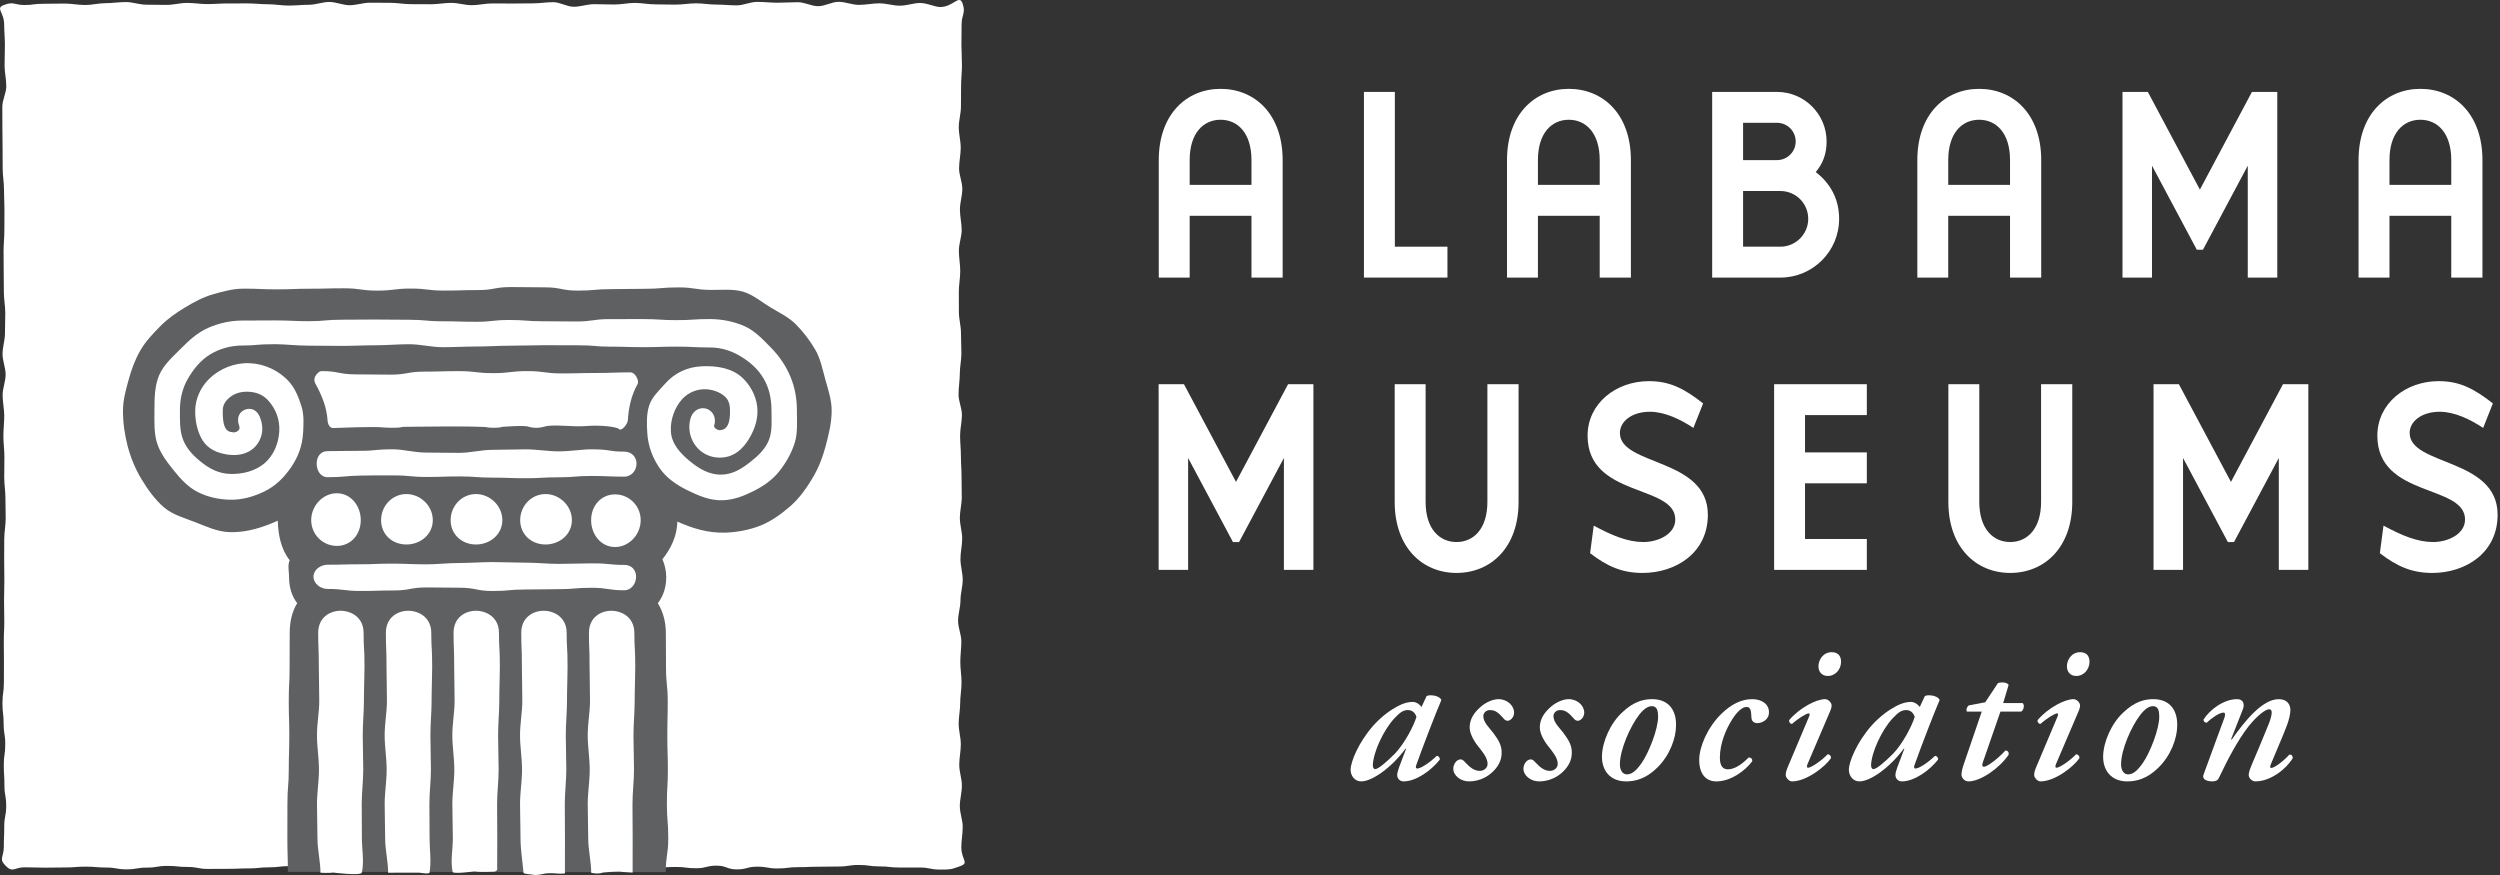 <?xml version="1.0" encoding="UTF-8" standalone="no"?><!DOCTYPE svg PUBLIC "-//W3C//DTD SVG 1.1//EN" "http://www.w3.org/Graphics/SVG/1.1/DTD/svg11.dtd"><svg width="100%" height="100%" viewBox="0 0 814 285" version="1.1" xmlns="http://www.w3.org/2000/svg" xmlns:xlink="http://www.w3.org/1999/xlink" xml:space="preserve" xmlns:serif="http://www.serif.com/" style="fill-rule:evenodd;clip-rule:evenodd;stroke-linejoin:round;stroke-miterlimit:2;"><rect x="0" y="0" width="814" height="285" fill="#333333" stroke="none"/><g><path d="M312.582,282.044c-3.119,1.118 -3.169,1.09 -6.475,1.09c-3.309,0 -3.309,-0.668 -6.619,-0.668l-6.615,0c-3.307,0 -3.307,-0.372 -6.616,-0.372c-3.306,0 -3.306,-0.466 -6.616,-0.466c-3.309,0 -3.309,0.506 -6.615,0.506c-3.316,0 -3.316,0.072 -6.622,0.072c-3.316,0 -3.316,0.144 -6.631,0.144c-3.307,0 -3.307,0.419 -6.616,0.419c-3.312,0 -3.312,-0.581 -6.622,-0.581c-3.306,0 -3.306,0.884 -6.615,0.884c-3.31,0 -3.31,-1.213 -6.622,-1.213c-3.31,0 -3.31,0.841 -6.622,0.841c-3.316,0 -3.316,-0.419 -6.622,-0.419c-3.316,0 -3.316,0.216 -6.625,0.216c-3.306,0 -3.306,0.681 -6.622,0.681c-3.306,0 -3.306,-0.187 -6.622,-0.187c-3.312,0 -3.312,-0.5 -6.628,-0.5c-3.309,0 -3.309,0.425 -6.622,0.425c-3.309,0 -3.309,-0.835 -6.622,-0.835c-3.315,0 -3.315,0.157 -6.622,0.157c-3.315,0 -3.315,-0.485 -6.628,-0.485c-3.303,0 -3.303,0.578 -6.609,0.578c-3.309,0 -3.309,-0.334 -6.619,-0.334c-3.312,0 -3.312,-0.063 -6.628,-0.063c-3.306,0 -3.306,0.394 -6.616,0.394c0,0 -3.306,-0.272 -6.612,-0.272c-3.306,0 -3.306,-0.19 -6.616,-0.19c-3.315,0 -3.315,0.8 -6.628,0.8c-3.312,0 -3.312,0.687 -6.622,0.687c-3.309,0 -3.309,-0.981 -6.618,-0.981c-3.313,0 -3.313,-0.11 -6.625,-0.11c-3.316,0 -3.316,-0.256 -6.635,-0.256c-3.309,0 -3.309,0.4 -6.622,0.4c-3.315,0 -3.315,0.347 -6.631,0.347c-3.316,0 -3.316,0.138 -6.628,0.138c-3.319,0 -3.319,0.031 -6.638,0.031c-3.315,0 -3.315,-0.638 -6.628,-0.638c-3.318,0 -3.318,-0.347 -6.634,-0.347c-3.316,0 -3.316,0.56 -6.634,0.56c-3.31,0 -3.31,0.562 -6.622,0.562c-3.316,0 -3.316,-0.587 -6.632,-0.587c-3.318,0 -3.318,-0.291 -6.637,-0.291c-3.322,0 -3.322,0.269 -6.641,0.269c-3.322,0 -3.322,0.062 -6.643,0.062c-3.325,0 -3.325,-0.115 -6.65,-0.115c-3.329,0 -3.791,1.897 -6.138,-0.46c-2.356,-2.368 -0.622,-2.828 -0.622,-6.171c0,-3.344 0.141,-3.344 0.141,-6.688c0,-3.347 0.637,-3.347 0.637,-6.694c0,-3.34 -0.578,-3.34 -0.578,-6.681c0,-3.344 -0.209,-3.344 -0.209,-6.687c0,-3.341 0.478,-3.341 0.478,-6.685c0,-3.34 -0.525,-3.34 -0.525,-6.684c0,-3.347 -0.391,-3.347 -0.391,-6.694c0,-3.344 0.469,-3.344 0.469,-6.687c0,-3.344 0.016,-3.344 0.016,-6.688c0,-3.344 -0.041,-3.344 -0.041,-6.684c0,-3.347 0.153,-3.347 0.153,-6.691c0,-3.347 -0.078,-3.347 -0.078,-6.694c0,-3.347 0.1,-2.409 0.1,-6.687c0,-1.881 -0.062,-4.122 -0.062,-6.678c0,-2.038 0.028,-4.275 0.028,-6.694c0,-2.1 0.465,-4.331 0.465,-6.684c0,-2.135 -0.084,-4.366 -0.084,-6.685c0,-2.159 -0.388,-4.39 -0.388,-6.69c0,-2.172 0.057,-4.407 0.057,-6.688c0,-2.184 -0.332,-4.416 -0.332,-6.684c0,-2.194 0.279,-4.425 0.279,-6.688c0,-2.203 -0.532,-4.431 -0.532,-6.69c0,-2.21 0.982,-4.441 0.982,-6.691c0,-2.216 -1.004,-4.45 -1.004,-6.694c0,-2.219 0.788,-4.45 0.788,-6.687c0,-2.225 0.1,-4.46 0.1,-6.694c0,-2.231 -0.456,-4.469 -0.456,-6.703c0,-2.238 -0.057,-4.475 -0.057,-6.703c0,-2.247 -0.04,-4.485 -0.04,-6.71c0,-2.25 0.259,-4.487 0.259,-6.706c0,-2.256 0.025,-4.49 0.025,-6.706c0,-2.256 -0.15,-4.494 -0.15,-6.697c0,-2.269 -0.422,-4.503 -0.422,-6.7c0,-2.278 -0.037,-4.516 -0.037,-6.703c0,-2.288 -0.06,-4.522 -0.06,-6.7c0,-2.31 -0.025,-4.553 -0.025,-6.719c0,-2.325 1.294,-4.562 1.294,-6.7c0,-2.359 -0.553,-4.6 -0.553,-6.706c0,-2.416 0.1,-4.65 0.1,-6.688c0,-2.562 -0.241,-4.803 -0.241,-6.687c0,-4.269 -3.065,-5.338 0.072,-6.475c3.113,-1.131 3.238,0.066 6.547,0.066c3.31,0 2.344,-0.41 6.619,-0.41c1.853,0 4.072,-0.059 6.619,-0.059c2.006,0 4.215,0.465 6.615,0.465c2.075,0 4.285,-0.6 6.625,-0.6c2.103,0 4.31,-0.359 6.613,-0.359c2.122,0 4.331,0.859 6.612,0.859c2.138,0 4.344,0.069 6.61,0.069c2.15,0 4.356,-0.653 6.612,-0.653c2.16,0 4.366,0.384 6.616,0.384c2.166,0 4.372,-0.209 6.615,-0.209c2.175,0 4.382,-0.006 6.619,-0.006c2.178,0 4.385,0.275 6.622,0.275c2.178,0 4.388,0.425 6.619,0.425c2.187,0 4.397,-0.26 6.622,-0.26c2.187,0 4.393,-0.918 6.615,-0.918c2.191,0 4.397,1.062 6.616,1.062c2.194,0 4.403,-0.819 6.622,-0.819c2.197,0 4.406,0.035 6.622,0.035c2.2,0 4.409,0.437 6.625,0.437c2.203,0 4.412,0.028 6.628,0.028c2.2,0 4.406,-0.446 6.615,-0.446c2.207,0 4.416,0.753 6.625,0.753c2.21,0 4.422,-0.569 6.632,-0.569c2.215,0 4.428,0.031 6.637,0.031c2.216,0 4.431,-0.056 6.647,-0.056c2.216,0 4.438,-0.385 6.647,-0.385c2.222,0 4.444,1.491 6.653,1.491c2.216,0 4.425,-0.834 6.628,-0.834c2.222,0 4.431,0.103 6.635,0.103c2.221,0 4.431,-0.519 6.628,-0.519c2.228,0 4.443,0.472 6.634,0.472c2.234,0 4.444,0.088 6.634,0.088c2.235,0 4.45,-0.422 6.641,-0.422c2.234,0 4.45,0.406 6.634,0.406c2.241,0 4.45,0.256 6.635,0.256c2.24,0 4.456,-1.134 6.631,-1.134c2.25,0 4.459,0.272 6.628,0.272c2.256,0 4.466,-0.163 6.628,-0.163c2.263,0 4.472,1.291 6.629,1.291c2.274,0 4.484,-1.419 6.634,-1.419c2.281,0 4.49,0.994 6.622,0.994c2.306,0 4.515,-0.503 6.622,-0.503c2.35,0 4.565,0.765 6.64,0.765c2.4,0 4.61,-0.875 6.616,-0.875c2.553,0 4.769,1.306 6.619,1.306c4.271,0 6.187,-4.265 7.281,-1.146c1.103,3.153 -0.325,3.575 -0.325,6.918c0,3.344 -0.047,2.378 -0.047,6.691c0,1.875 0.169,4.113 0.169,6.684c0,2.032 -0.282,4.266 -0.282,6.688c0,2.09 -0.046,4.325 -0.046,6.684c0,2.128 -0.71,4.363 -0.71,6.691c0,2.15 0.641,4.381 0.641,6.687c0,2.166 -0.538,4.394 -0.538,6.685c0,2.175 1.057,4.406 1.057,6.687c0,2.181 -0.782,4.413 -0.782,6.685c0,2.19 0.575,4.422 0.575,6.687c0,2.197 -0.915,4.428 -0.915,6.688c0,2.203 0.443,4.434 0.443,6.69c0,2.206 -0.456,4.435 -0.456,6.685c0,2.209 0.019,4.44 0.019,6.687c0,2.213 0.678,4.444 0.678,6.691c0,2.218 0.134,4.447 0.134,6.69c0,2.222 -0.518,4.454 -0.518,6.694c0,2.219 -0.41,4.444 -0.41,6.675c0,2.225 1.097,4.453 1.097,6.688c0,2.228 -0.59,4.459 -0.59,6.69c0,2.235 0.262,4.469 0.262,6.703c0,2.238 0.213,4.472 0.213,6.707c0,2.24 0.068,4.478 0.068,6.709c0,2.244 -0.625,4.484 -0.625,6.716c0,2.24 0.766,4.475 0.766,6.696c0,2.244 -0.569,4.482 -0.569,6.701c0,2.246 0.738,4.484 0.738,6.699c0,2.254 -0.725,4.488 -0.725,6.704c0,2.256 -0.782,4.49 -0.782,6.7c0,2.259 1.057,4.493 1.057,6.7c0,2.265 -0.332,4.496 -0.332,6.697c0,2.271 0.397,4.503 0.397,6.696c0,2.275 -0.437,4.507 -0.437,6.694c0,2.285 -0.497,4.516 -0.497,6.697c0,2.294 0.703,4.528 0.703,6.694c0,2.309 -0.512,4.54 -0.512,6.69c0,2.335 0.859,4.569 0.859,6.7c0,2.369 -0.672,4.607 -0.672,6.704c0,2.421 0.941,4.656 0.941,6.684c0,2.569 -0.457,4.809 -0.457,6.681c0,4.3 2.729,5.144 -0.409,6.266Z" style="fill:#fff;"/><path d="M216.782,283.956c0,-5.556 0.803,-5.556 0.803,-11.109c0,-5.55 -0.444,-5.55 -0.444,-11.097c0,-5.553 0.316,-5.553 0.316,-11.109c0,-5.553 -0.175,-5.553 -0.175,-11.11c0,-5.556 0.134,-5.556 0.134,-11.115c0,-5.566 -0.562,-5.566 -0.562,-11.132c0,-5.565 -0.05,-5.565 -0.05,-11.131c0,-3.653 -0.903,-6.981 -2.609,-9.756c1.825,-2.347 2.734,-5.303 2.734,-8.525c0,-2.003 -0.484,-4.066 -1.241,-5.785c2.728,-3.393 4.772,-7.568 4.86,-12.262c4.706,2.147 10.028,3.794 15.606,3.603c3.95,-0.137 7.884,-0.903 11.366,-2.266c3.593,-1.406 6.828,-3.778 9.74,-6.287c2.881,-2.484 5.163,-5.672 7.2,-9.041c1.953,-3.231 3.385,-6.818 4.403,-10.681c0.95,-3.634 1.935,-7.456 1.928,-11.497c0,-3.5 -1.159,-6.797 -2.056,-10.059c-0.915,-3.334 -1.575,-6.791 -3.284,-9.738c-1.722,-2.962 -3.856,-5.756 -6.244,-8.187c-2.381,-2.425 -5.544,-3.897 -8.447,-5.653c-2.894,-1.744 -5.597,-4.128 -8.868,-5.063c-3.207,-0.922 -6.722,-0.54 -10.157,-0.562c-5.437,-0.006 -5.437,-0.822 -10.878,-0.822c-5.444,0 -5.444,0.462 -10.887,0.462c-5.444,0 -5.444,0.103 -10.888,0.103c-5.447,0 -5.447,0.485 -10.891,0.485c-5.443,0 -5.443,-1.066 -10.887,-1.066c-5.45,0 -5.45,-0.09 -10.894,-0.09c-5.45,0 -5.45,0.984 -10.897,0.984c-5.447,0 -5.447,0.162 -10.897,0.162c-5.443,0 -5.443,-0.656 -10.884,-0.656c-5.447,0 -5.447,0.666 -10.897,0.666c-5.447,0 -5.447,-0.756 -10.897,-0.756c-5.45,0 -5.45,0.14 -10.9,0.14c-5.459,0 -5.459,0.207 -10.922,0.207c-5.456,0 -5.459,-0.241 -10.915,-0.232c-3.447,0.019 -6.716,0.947 -9.922,1.866c-3.278,0.937 -6.172,2.537 -9.066,4.278c-2.915,1.753 -5.615,3.644 -8.003,6.069c-2.394,2.431 -4.75,4.878 -6.475,7.84c-1.715,2.944 -2.9,6.157 -3.815,9.491c-0.9,3.266 -1.872,6.628 -1.875,10.131c-0.007,4.041 0.568,7.975 1.521,11.607c1.019,3.865 2.56,7.531 4.513,10.765c2.037,3.369 4.391,6.644 7.272,9.131c2.912,2.513 6.794,3.513 10.39,4.925c3.479,1.357 7.007,3.041 10.96,3.178c5.584,0.194 11.044,-1.587 15.753,-3.734c0.087,4.694 1.15,9.5 3.872,12.891c-0.756,1.722 -0.206,3.45 -0.206,5.453c0,3.222 0.821,6.178 2.65,8.525c-1.713,2.772 -2.438,6.103 -2.438,9.756c0,5.553 -0.037,5.553 -0.037,11.1c0,5.55 -0.272,5.55 -0.272,11.097c0,5.55 0.172,5.55 0.172,11.106c0,5.553 -0.166,5.553 -0.166,11.1c0,5.553 -0.441,5.553 -0.441,11.103c0,5.553 -0.018,5.553 -0.018,11.113c0,5.556 0.159,5.556 0.159,11.109" style="fill:#5f6062;fill-rule:nonzero;"/><path d="M106.654,155.381c-2.247,0 -3.547,-2.147 -3.547,-4.428c0,-2.281 1.3,-4.066 3.547,-4.066c5.366,0 5.366,-0.103 10.728,-0.103c5.366,0 4.197,-0.487 10.734,-0.487c3.113,0 6.754,1.066 10.729,1.066c3.378,0 6.996,0.09 10.731,0.09c3.512,0 7.128,-0.984 10.74,-0.984c3.622,0 7.241,-0.163 10.75,-0.163c3.747,0 7.372,0.657 10.754,0.657c3.981,0 7.631,-0.666 10.743,-0.666c6.532,0 5.36,0.756 10.722,0.756c2.241,0 3.969,1.619 3.969,3.9c0,2.281 -1.728,4.247 -3.969,4.247c-5.362,0 -5.362,-0.228 -10.728,-0.228c-5.372,0 -5.372,0.437 -10.737,0.437c-5.366,0 -5.366,0.303 -10.729,0.303c-5.365,0 -5.365,-0.196 -10.725,-0.196c-5.365,0 -5.365,-0.394 -10.731,-0.394c-5.369,0 -5.369,0.175 -10.734,0.175c-5.369,0 -5.369,-0.509 -10.738,-0.509c-5.378,0 -5.381,-0.038 -10.759,0.062c-5.378,0.097 -5.372,0.531 -10.75,0.531Zm79.553,13.978c0,4.663 -4.009,7.928 -8.594,7.928c-4.575,0 -8.243,-3.265 -8.243,-7.928c0,-4.662 3.668,-8.493 8.243,-8.493c4.585,0 8.594,3.831 8.594,8.493Zm-22.644,0c0,4.663 -4.012,7.928 -8.597,7.928c-4.581,0 -8.24,-3.265 -8.24,-7.928c0,-4.662 3.659,-8.493 8.24,-8.493c4.585,0 8.597,3.831 8.597,8.493Zm-22.647,0c0,4.663 -4.012,7.928 -8.596,7.928c-4.582,0 -8.241,-3.265 -8.241,-7.928c0,-4.662 3.659,-8.493 8.241,-8.493c4.584,0 8.596,3.831 8.596,8.493Zm50.066,-30.647c-4.375,0.391 -10.912,-0.675 -13.65,0.182c-2.737,0.853 -5.109,0.094 -5.109,0.094c-0.997,-0.635 -8.747,0 -8.747,0c-1.41,0.534 -4.569,0.196 -4.569,0.196c-1.39,-0.597 -27.825,-0.196 -27.825,-0.196c-1.434,0.534 -6.162,0.196 -6.162,0.196c-2.582,-0.396 -16.413,0.182 -16.413,0.182c-1.253,0 -1.784,-1.322 -1.862,-2.594c-0.266,-4.175 -1.897,-8.153 -3.941,-11.838c-0.413,-0.747 -0.491,-1.656 -0.066,-2.4c0.425,-0.74 1.244,-1.703 2.088,-1.703c5.578,0 5.578,1.066 11.156,1.066c5.581,0 5.581,0.091 11.163,0.091c5.581,0 5.581,-0.985 11.162,-0.985c5.581,0 5.581,-0.162 11.159,-0.162c5.582,0 5.582,0.656 11.163,0.656c5.575,0 5.575,-0.666 11.159,-0.666c5.578,0 5.578,0.756 11.163,0.756c5.59,0 5.59,-0.14 11.181,-0.14c5.591,0 5.591,-0.206 11.184,-0.206c0.841,0 1.525,0.631 1.957,1.371c0.422,0.741 0.8,1.766 0.39,2.513c-2.043,3.687 -2.878,7.55 -3.14,11.719c-0.082,1.275 -2.103,3.759 -2.938,2.819c-0.6,-0.679 -6.131,-1.341 -10.503,-0.951Zm-81.309,21.894c4.581,0 7.79,4.091 7.79,8.753c0,4.663 -3.209,8.391 -7.79,8.391c-4.582,0 -8.344,-3.728 -8.344,-8.391c0,-4.662 3.762,-8.753 8.344,-8.753Zm-1.172,123.497c-1.138,0.231 -4.163,0.06 -4.163,0.06c0,-3.688 -0.972,-7.422 -0.972,-11.157c0,-3.744 -0.159,-7.478 -0.159,-11.172c0,-3.784 0.647,-7.518 0.647,-11.162c0,-3.856 -0.653,-7.603 -0.653,-11.175c0,-3.956 0.744,-7.71 0.744,-11.166c0,-4.194 -0.138,-7.959 -0.138,-11.147c0,-6.928 -0.206,-5.565 -0.206,-11.137c0,-5.016 3.834,-7.184 7.287,-7.184c3.46,0 7.494,2.168 7.494,7.184c0,5.572 0.297,4.209 0.297,11.14c0,3.188 -0.191,6.954 -0.191,11.15c0,3.454 -0.384,7.197 -0.384,11.154c0,3.562 0.169,7.3 0.169,11.15c0,3.631 -0.497,7.362 -0.497,11.146c0,3.685 0.056,7.422 0.056,11.157c0,3.734 0.784,7.565 -0.016,11.162c-0.253,1.144 -9.315,-0.003 -9.315,-0.003Zm28.097,0.038c-1.863,-0.047 -10.222,0.022 -10.222,0.022c0,-3.688 -0.969,-7.422 -0.969,-11.157c0,-3.744 -0.159,-7.478 -0.159,-11.172c0,-3.784 0.647,-7.518 0.647,-11.162c0,-3.856 -0.654,-7.603 -0.654,-11.175c0,-3.956 0.744,-7.71 0.744,-11.166c0,-4.194 -0.137,-7.959 -0.137,-11.147c0,-6.928 -0.207,-5.565 -0.207,-11.137c0,-5.016 3.829,-7.184 7.288,-7.184c3.456,0 7.491,2.168 7.491,7.184c0,5.572 0.296,4.209 0.296,11.14c0,3.188 -0.19,6.954 -0.19,11.15c0,3.454 -0.388,7.197 -0.388,11.154c0,3.562 0.169,7.3 0.169,11.15c0,3.631 -0.497,7.362 -0.497,11.146c0,3.685 0.06,7.422 0.06,11.157c0,3.734 0.625,7.531 -0.016,11.162c-0.106,0.6 -3.256,0.035 -3.256,0.035Zm10.781,-0.241c-0.763,-3.606 0.066,-7.159 0.066,-10.894c0,-3.744 -0.16,-7.478 -0.16,-11.172c0,-3.784 0.644,-7.518 0.644,-11.162c0,-3.856 -0.653,-7.603 -0.653,-11.175c0,-3.956 0.744,-7.71 0.744,-11.166c0,-4.194 -0.138,-7.959 -0.138,-11.147c0,-6.928 -0.203,-5.565 -0.203,-11.137c0,-5.016 3.831,-7.184 7.291,-7.184c3.453,0 7.493,2.168 7.493,7.184c0,5.572 0.291,4.209 0.291,11.14c0,3.188 -0.188,6.954 -0.188,11.15c0,3.454 -0.384,7.197 -0.384,11.154c0,3.562 0.172,7.3 0.172,11.15c0,3.631 -0.5,7.362 -0.5,11.146c0,3.685 0.059,7.422 0.059,11.157c0,3.734 -0.031,5.806 -0.031,9.49c0,0 0.441,1.516 -1.553,1.391c0,0 -3.781,0.209 -5.881,-0.106c0,0 -6.91,0.937 -7.069,0.181Zm23.075,0.263c-0.309,-3.675 -0.969,-7.422 -0.969,-11.157c0,-3.744 -0.159,-7.478 -0.159,-11.172c0,-3.784 0.647,-7.518 0.647,-11.162c0,-3.856 -0.653,-7.603 -0.653,-11.175c0,-3.956 0.743,-7.71 0.743,-11.166c0,-4.194 -0.137,-7.959 -0.137,-11.147c0,-6.928 -0.203,-5.565 -0.203,-11.137c0,-5.016 3.828,-7.184 7.287,-7.184c3.456,0 7.491,2.168 7.491,7.184c0,5.572 0.297,4.209 0.297,11.14c0,3.188 -0.188,6.954 -0.188,11.15c0,3.454 -0.39,7.197 -0.39,11.154c0,3.562 0.168,7.3 0.168,11.15c0,3.631 -0.493,7.362 -0.493,11.146c0,3.685 0.056,7.422 0.056,11.157c0,3.734 -0.013,7.478 -0.013,11.162c0,0 0.941,0.494 -2.547,0.319c0,0 -2.959,-0.347 -4.7,0.175c0,0 -2.262,0.522 -3.309,0.172c0,0 -2.891,-0.175 -2.928,-0.609Zm32.184,-0.26c-0.697,-0.347 -6.268,0.175 -6.268,0.175c-1.738,0.694 -3.875,0.085 -3.875,0.085c0,-3.688 -0.969,-7.422 -0.969,-11.157c0,-3.744 -0.159,-7.478 -0.159,-11.172c0,-3.784 0.646,-7.518 0.646,-11.162c0,-3.856 -0.653,-7.603 -0.653,-11.175c0,-3.956 0.744,-7.71 0.744,-11.166c0,-4.194 -0.141,-7.959 -0.141,-11.147c0,-6.928 -0.2,-5.565 -0.2,-11.137c0,-5.016 3.825,-7.184 7.288,-7.184c3.453,0 7.487,2.168 7.487,7.184c0,5.572 0.3,4.209 0.3,11.14c0,3.188 -0.19,6.954 -0.19,11.15c0,3.454 -0.391,7.197 -0.391,11.154c0,3.562 0.172,7.3 0.172,11.15c0,3.631 -0.494,7.362 -0.494,11.146c0,3.685 0.056,7.422 0.056,11.157c0,3.734 -0.012,7.478 -0.012,11.162l-3.341,-0.203Zm0.647,-91.709c-5.362,0 -5.362,-0.819 -10.728,-0.819c-5.372,0 -5.372,0.459 -10.737,0.459c-5.366,0 -5.366,0.107 -10.729,0.107c-5.365,0 -5.365,0.484 -10.725,0.484c-5.365,0 -5.365,-1.066 -10.731,-1.066c-5.369,0 -5.369,-0.093 -10.734,-0.093c-5.369,0 -5.369,0.987 -10.738,0.987c-5.378,0 -5.378,0.163 -10.756,0.163c-5.375,0 -5.375,-0.657 -10.753,-0.657c-2.247,0 -4.575,-1.709 -4.575,-3.993c0,-2.285 2.328,-3.897 4.575,-3.897c5.366,0 5.366,-0.141 10.728,-0.141c5.366,0 4.197,-0.209 10.734,-0.209c3.113,0 6.754,0.231 10.725,0.231c3.382,0 7,-0.438 10.735,-0.438c3.512,0 7.128,-0.303 10.74,-0.303c3.622,0 7.241,0.194 10.75,0.194c3.747,0 7.372,0.394 10.754,0.394c3.981,0 7.631,-0.172 10.743,-0.172c6.532,0 5.36,0.503 10.722,0.503c2.241,0 3.828,1.553 3.828,3.838c0,2.284 -1.587,4.428 -3.828,4.428Zm-3.019,-14.085c-4.584,0 -7.796,-4.087 -7.796,-8.75c0,-4.662 3.212,-8.39 7.796,-8.39c4.582,0 8.341,3.728 8.341,8.39c0,4.663 -3.759,8.75 -8.341,8.75Zm32.713,-38.6c0.325,0.179 0.741,0.675 1.734,0.532c2.16,-0.31 3.003,-2.316 2.985,-6.21c-0.007,-1.656 -0.244,-3.337 -1.507,-4.565c-1.715,-1.675 -4.537,-2.635 -7.178,-2.525c-3.375,0.143 -5.756,1.931 -7.006,3.343c-2.272,2.563 -3.809,6.5 -3.566,10.435c0.25,4.103 3.169,7.172 6.182,9.65c2.862,2.356 6.293,4.512 10.443,4.368c3.585,-0.124 6.372,-1.915 8.816,-3.793c2.569,-1.975 5.144,-4.238 6.425,-7.344c1.241,-3 0.884,-6.519 0.884,-9.828c-0.006,-3.747 -0.725,-7.163 -2.518,-10.247c-1.819,-3.134 -4.457,-5.453 -7.538,-7.313c-3.034,-1.824 -6.25,-2.849 -9.937,-2.874c-5.432,-0.007 -5.432,-0.276 -10.872,-0.276c-5.438,0 -5.438,0.175 -10.875,0.175c-5.438,0 -5.438,-0.168 -10.875,-0.168c-5.447,0 -4.147,-0.45 -10.891,-0.45c-3.125,0 -6.8,-0.016 -10.887,-0.016c-3.375,0 -7.038,0.159 -10.885,0.159c-3.493,0 -7.147,0.266 -10.89,0.266c-3.563,0 -7.21,0.222 -10.885,0.222c-3.625,0 -7.275,-0.969 -10.897,-0.969c-3.681,0 -7.331,0.338 -10.9,0.338c-3.753,0 -7.409,0.206 -10.912,0.206c-3.853,0 -7.516,-0.078 -10.903,-0.078c-4.085,0 -7.76,-0.481 -10.881,-0.481c-6.738,0 -5.438,0.421 -10.875,0.437c-3.688,0.022 -7.285,1.044 -10.316,2.866c-3.088,1.859 -5.431,4.768 -7.256,7.903c-1.8,3.087 -2.616,6.553 -2.619,10.3c-0.003,3.309 -0.128,6.803 1.116,9.809c1.281,3.1 3.731,5.475 6.3,7.441c2.446,1.881 5.306,3.362 8.884,3.487c4.15,0.144 8.216,-0.975 11.081,-3.331c3.016,-2.481 4.719,-6.397 4.969,-10.494c0.244,-3.937 -1.206,-7.39 -3.481,-9.959c-1.25,-1.412 -3.182,-2.834 -6.557,-2.975c-2.637,-0.113 -4.887,0.612 -6.609,2.287c-1.262,1.225 -1.75,2.341 -1.759,3.997c-0.019,3.891 0.509,6.491 2.665,6.813c1.2,0.178 0.625,0.241 1.741,-0.041c0.241,-0.059 0.753,-0.428 0.972,-0.859c0.178,-0.356 0.072,-0.784 -0.038,-1.166c-0.797,-2.115 -0.247,-4.325 1.832,-5.168c2.106,-0.86 4.031,0.193 4.89,2.293c0.631,1.547 1.206,3.838 0.478,6.25c-1.384,4.569 -5.628,6.825 -10.956,6.05c-3.456,-0.503 -6.384,-1.828 -8.147,-4.647c-1.522,-2.443 -2.419,-5.768 -2.403,-9.568c0.022,-3.907 1.744,-7.713 4.6,-10.491c3.353,-3.262 8.219,-5.259 13.116,-5.047c4.865,0.203 9.647,2.413 12.909,6.094c1.913,2.159 3.066,5.059 3.966,7.922c0.862,2.74 0.718,5.69 0.534,8.706c-0.259,4.228 -1.622,7.825 -3.856,11.094c-2.26,3.309 -5.019,6.128 -8.688,7.912c-3.468,1.691 -7.353,2.869 -11.54,2.719c-3.657,-0.125 -7.141,-0.947 -10.172,-2.478c-3.125,-1.578 -5.563,-4.194 -7.794,-6.988c-2.131,-2.665 -4.409,-5.515 -5.516,-9.04c-1.012,-3.222 -0.828,-6.882 -0.825,-10.632c0.004,-3.918 0.047,-7.878 1.507,-11.337c1.487,-3.525 4.509,-6.1 7.162,-8.794c2.65,-2.694 5.425,-5.19 8.891,-6.709c3.394,-1.481 7.044,-2.328 10.894,-2.35c5.437,-0.006 5.437,-0.047 10.871,-0.047c5.444,0 5.444,0.253 10.888,0.253c5.437,0 5.437,-0.484 10.878,-0.484c5.444,0 5.444,-0.057 10.891,-0.057c5.44,0 5.44,0.076 10.881,0.076c5.444,0 5.444,0.493 10.887,0.493c5.447,0 5.447,0.166 10.894,0.166c5.444,0 5.444,-0.588 10.894,-0.588c5.437,0 5.437,0.413 10.881,0.413c5.447,0 5.447,0.075 10.891,0.075c5.45,0 5.45,-0.775 10.894,-0.775c5.45,0 5.45,-0.006 10.893,-0.006c5.46,0 5.46,0.343 10.922,0.343c5.456,0 5.456,-0.362 10.913,-0.353c3.843,0.022 7.731,0.797 11.125,2.282c3.462,1.518 6.128,4.443 8.778,7.137c2.65,2.7 4.725,5.759 6.212,9.281c1.453,3.46 2.125,7.066 2.132,10.981c0,3.75 0.309,7.388 -0.704,10.613c-1.109,3.525 -2.971,6.691 -5.103,9.356c-2.231,2.794 -5.187,4.788 -8.312,6.366c-3.031,1.525 -6.353,2.856 -10.01,2.981c-4.187,0.15 -7.934,-1.509 -11.4,-3.2c-3.668,-1.784 -6.959,-4.031 -9.218,-7.337c-2.232,-3.269 -3.71,-7.11 -3.966,-11.332c-0.191,-3.018 -0.275,-6.146 0.584,-8.887c0.907,-2.863 3.225,-4.95 5.141,-7.11c3.259,-3.684 7.359,-5.556 12.225,-5.762c4.894,-0.206 9.844,0.659 13.203,3.922c2.856,2.778 4.706,6.709 4.722,10.616c0.019,3.8 -1.422,6.937 -2.947,9.381c-1.756,2.818 -4.272,5.209 -7.728,5.712c-5.328,0.775 -9.684,-2.356 -11.072,-6.925c-0.731,-2.403 -0.45,-4.809 0.178,-6.365c0.86,-2.122 3.144,-3.26 5.257,-2.407c2.081,0.841 2.971,3.322 2.171,5.472c0,0 0.054,0.619 0.488,0.853Z" style="fill:#fff;fill-rule:nonzero;"/></g><g><path d="M387.356,90.379l-10.061,0l0,-38.25c0,-14.956 9.064,-23.199 20.122,-23.199c11.149,0 20.213,8.243 20.213,23.199l0,38.25l-10.152,0l0,-20.122l-20.122,0l0,20.122Zm20.122,-38.25c0,-8.883 -4.532,-13.138 -10.061,-13.138c-5.529,0 -10.061,4.255 -10.061,13.138l0,8.067l20.122,0l0,-8.067Z" style="fill:#fff;fill-rule:nonzero;"/><path d="M454.162,80.322l17.127,0l0,10.057l-27.192,0l0,-60.452l10.065,0l0,50.395Z" style="fill:#fff;fill-rule:nonzero;"/><path d="M500.747,90.379l-10.066,0l0,-38.25c0,-14.956 9.064,-23.199 20.127,-23.199c11.148,0 20.212,8.243 20.212,23.199l0,38.25l-10.156,0l0,-20.122l-20.117,0l0,20.122Zm20.117,-38.25c0,-8.883 -4.532,-13.138 -10.056,-13.138c-5.529,0 -10.061,4.255 -10.061,13.138l0,8.067l20.117,0l0,-8.067Z" style="fill:#fff;fill-rule:nonzero;"/><path d="M557.483,29.927l21.123,0c8.883,0 16.134,7.246 16.134,16.129c0,4.17 -1.269,7.256 -3.535,9.97c4.618,3.54 7.614,8.616 7.614,15.232c0,10.601 -8.611,19.121 -19.125,19.121l-22.211,0l0,-60.452Zm10.065,22.202l11.058,0c3.354,0 6.069,-2.719 6.069,-6.073c0,-3.349 -2.715,-6.073 -6.069,-6.073l-11.058,0l0,12.146Zm0,28.193l12.146,0c4.981,0 9.064,-4.083 9.064,-9.064c0,-5.075 -4.083,-9.064 -9.064,-9.064l-12.146,0l0,18.128Z" style="fill:#fff;fill-rule:nonzero;"/><path d="M634.345,90.379l-10.061,0l0,-38.25c0,-14.956 9.064,-23.199 20.122,-23.199c11.149,0 20.213,8.243 20.213,23.199l0,38.25l-10.152,0l0,-20.122l-20.122,0l0,20.122Zm20.122,-38.25c0,-8.883 -4.532,-13.138 -10.061,-13.138c-5.529,0 -10.061,4.255 -10.061,13.138l0,8.067l20.122,0l0,-8.067Z" style="fill:#fff;fill-rule:nonzero;"/><path d="M731.874,90.379l0,-36.437l-14.593,27.373l-1.994,0l-14.594,-27.373l0,36.437l-9.607,0l0,-60.452l8.248,0l16.95,31.81l16.949,-31.81l8.248,0l0,60.452l-9.607,0Z" style="fill:#fff;fill-rule:nonzero;"/><path d="M778.014,90.379l-10.066,0l0,-38.25c0,-14.956 9.064,-23.199 20.122,-23.199c11.149,0 20.213,8.243 20.213,23.199l0,38.25l-10.152,0l0,-20.122l-20.117,0l0,20.122Zm20.117,-38.25c0,-8.883 -4.532,-13.138 -10.061,-13.138c-5.524,0 -10.056,4.255 -10.056,13.138l0,8.067l20.117,0l0,-8.067Z" style="fill:#fff;fill-rule:nonzero;"/><path d="M418.038,185.551l0,-36.437l-14.593,27.373l-1.994,0l-14.598,-27.373l0,36.437l-9.603,0l0,-60.452l8.248,0l16.945,31.81l16.954,-31.81l8.249,0l0,60.452l-9.608,0Z" style="fill:#fff;fill-rule:nonzero;"/><path d="M464.178,125.099l0,38.336c0,8.792 4.532,13.052 10.057,13.052c5.529,0 10.061,-4.26 10.061,-13.052l0,-38.336l10.151,0l0,38.336c0,14.869 -9.064,23.113 -20.212,23.113c-11.059,0 -20.122,-8.244 -20.122,-23.113l0,-38.336l10.065,0Z" style="fill:#fff;fill-rule:nonzero;"/><path d="M534.782,186.548c-6.531,0 -11.425,-2.085 -17.045,-6.436l1.183,-8.968c6.068,3.258 11.053,5.343 16.224,5.343c4.532,0 10.329,-2.447 10.329,-7.342c0,-11.511 -28.552,-7.065 -28.552,-27.278c0,-10.519 9.246,-17.766 19.946,-17.766c6.798,0 11.416,2.353 17.67,7.247l-3.168,7.976c-4.265,-2.809 -9.34,-5.257 -14.14,-5.257c-6.073,0 -9.789,3.268 -9.789,6.893c0,10.782 28.638,8.067 28.638,26.644c0,12.422 -10.424,18.944 -21.296,18.944Z" style="fill:#fff;fill-rule:nonzero;"/><path d="M577.654,125.099l30.184,0l0,10.056l-20.123,0l0,12.146l20.123,0l0,10.065l-20.123,0l0,18.128l20.123,0l0,10.057l-30.184,0l0,-60.452Z" style="fill:#fff;fill-rule:nonzero;"/><path d="M644.456,125.099l0,38.336c0,8.792 4.532,13.052 10.061,13.052c5.525,0 10.057,-4.26 10.057,-13.052l0,-38.336l10.156,0l0,38.336c0,14.869 -9.064,23.113 -20.213,23.113c-11.063,0 -20.127,-8.244 -20.127,-23.113l0,-38.336l10.066,0Z" style="fill:#fff;fill-rule:nonzero;"/><path d="M741.98,185.551l0,-36.437l-14.589,27.373l-1.998,0l-14.593,-27.373l0,36.437l-9.608,0l0,-60.452l8.253,0l16.949,31.81l16.946,-31.81l8.248,0l0,60.452l-9.608,0Z" style="fill:#fff;fill-rule:nonzero;"/><path d="M791.927,186.548c-6.531,0 -11.425,-2.085 -17.045,-6.436l1.183,-8.968c6.073,3.258 11.054,5.343 16.225,5.343c4.532,0 10.328,-2.447 10.328,-7.342c0,-11.511 -28.552,-7.065 -28.552,-27.278c0,-10.519 9.246,-17.766 19.946,-17.766c6.798,0 11.416,2.353 17.67,7.247l-3.168,7.976c-4.26,-2.809 -9.34,-5.257 -14.14,-5.257c-6.073,0 -9.789,3.268 -9.789,6.893c0,10.782 28.638,8.067 28.638,26.644c0,12.422 -10.424,18.944 -21.296,18.944Z" style="fill:#fff;fill-rule:nonzero;"/><path d="M464.5,226.633c0.254,-0.127 0.761,-0.258 1.269,-0.258c1.21,0 2.982,0.381 3.553,1.523c-1.772,4.124 -5.837,14.597 -8.18,21.191c-0.322,0.83 -0.068,1.147 0.312,1.147c0.952,0 3.553,-1.459 6.345,-4.124c0.512,0 1.015,0.38 1.015,1.201c-2.791,3.553 -7.74,7.11 -11.801,7.11c-1.518,0 -2.089,-1.273 -2.089,-2.034c0,-0.63 0.19,-1.333 0.63,-2.602l2.284,-6.027l-0.191,0c-4.436,6.027 -10.786,10.663 -14.461,10.663c-2.035,0 -3.431,-1.781 -3.431,-3.807c0,-2.479 2.538,-8.882 7.428,-14.407c2.851,-3.172 5.769,-5.139 7.931,-6.281c1.899,-1.011 3.422,-1.391 4.944,-1.391c0.513,0 1.016,0.249 1.464,0.439c0.313,0.191 0.952,0.703 1.333,1.206l1.645,-3.549Zm-10.528,7.292c-3.558,3.875 -6.857,11.045 -6.979,15.232c0,0.698 0.249,1.269 0.761,1.269c1.011,0 3.676,-2.289 6.467,-5.076c3.173,-3.362 6.091,-9.014 6.98,-11.932c-0.508,-1.523 -1.523,-2.217 -2.792,-2.217c-1.396,0 -2.411,0.571 -4.437,2.724Z" style="fill:#fff;fill-rule:nonzero;"/><path d="M473.192,250.299c0,-1.4 1.011,-3.045 2.411,-3.045c0.503,0 0.952,0.38 1.396,0.883c1.65,1.782 3.045,2.86 4.822,2.86c1.332,0 2.538,-0.951 2.538,-2.288c0,-2.094 -1.967,-4.31 -3.177,-5.833c-1.772,-2.289 -2.66,-4.446 -2.66,-6.028c0,-2.664 1.396,-4.826 3.68,-6.789c1.776,-1.522 4.06,-2.415 5.71,-2.415c2.914,0 5.076,2.157 5.076,4.378c0,1.713 -1.401,2.665 -2.03,2.665c-0.571,0 -1.016,-0.25 -1.396,-0.762c-1.777,-2.03 -2.792,-2.724 -4.442,-2.724c-1.395,0 -2.157,1.074 -2.157,1.963c0,2.094 2.094,3.934 3.236,5.456c1.84,2.475 2.855,4.256 2.724,6.73c0,2.153 -1.138,4.569 -3.549,6.531c-1.908,1.591 -4.441,2.542 -7.106,2.542c-2.665,0 -5.076,-1.903 -5.076,-4.124Z" style="fill:#fff;fill-rule:nonzero;"/><path d="M496.033,250.299c0,-1.4 1.011,-3.045 2.411,-3.045c0.503,0 0.952,0.38 1.396,0.883c1.65,1.782 3.046,2.86 4.822,2.86c1.333,0 2.538,-0.951 2.538,-2.288c0,-2.094 -1.967,-4.31 -3.172,-5.833c-1.777,-2.289 -2.665,-4.446 -2.665,-6.028c0,-2.664 1.396,-4.826 3.68,-6.789c1.777,-1.522 4.061,-2.415 5.71,-2.415c2.914,0 5.076,2.157 5.076,4.378c0,1.713 -1.4,2.665 -2.03,2.665c-0.571,0 -1.015,-0.25 -1.396,-0.762c-1.777,-2.03 -2.792,-2.724 -4.441,-2.724c-1.396,0 -2.158,1.074 -2.158,1.963c0,2.094 2.094,3.934 3.236,5.456c1.84,2.475 2.855,4.256 2.728,6.73c0,2.153 -1.142,4.569 -3.553,6.531c-1.908,1.591 -4.441,2.542 -7.106,2.542c-2.665,0 -5.076,-1.903 -5.076,-4.124Z" style="fill:#fff;fill-rule:nonzero;"/><path d="M528.265,231.895c3.616,-3.426 6.789,-4.251 9.644,-4.251c5.647,0 7.931,3.87 7.804,8.633c0,3.929 -1.967,9.703 -6.218,13.769c-3.68,3.616 -7.233,4.377 -10.025,4.377c-5.329,0 -7.994,-3.684 -7.872,-8.311c0.132,-4.637 2.733,-10.664 6.667,-14.217Zm6.281,16.501c2.284,-3.304 5.33,-10.918 5.33,-15.042c0,-1.713 -0.254,-3.426 -2.035,-3.426c-1.142,0 -2.47,0.702 -4.12,2.796c-2.982,3.866 -6.281,11.416 -6.281,16.111c0,1.904 0.825,3.304 2.28,3.304c1.527,0 2.923,-1.019 4.826,-3.743Z" style="fill:#fff;fill-rule:nonzero;"/><path d="M553.263,247.444c0,-4.187 2.602,-10.473 7.17,-14.978c3.363,-3.299 6.725,-4.822 10.084,-4.822c3.303,0 5.524,1.776 5.456,4.319c0,2.474 -2.343,3.485 -3.802,3.485c-1.083,0 -1.845,-0.635 -1.904,-1.772c-0.131,-1.401 0.059,-3.494 -1.586,-3.494c-1.269,0 -2.918,1.269 -4.695,4.065c-1.971,3.104 -3.997,7.799 -3.997,12.436c0,2.855 1.074,3.807 2.597,3.807c1.908,0 4.192,-1.21 6.789,-3.875c0.761,0 1.273,0.507 1.142,1.269c-2.343,3.113 -6.975,6.539 -11.67,6.539c-3.426,0 -5.584,-2.415 -5.584,-6.979Z" style="fill:#fff;fill-rule:nonzero;"/><path d="M588.536,248.777c-0.254,0.629 -0.313,1.2 0.19,1.2c1.02,0 4.505,-2.41 6.345,-4.377c0.702,0 1.205,0.634 1.083,1.273c-1.781,2.665 -7.872,7.55 -12.689,7.55c-1.079,0 -2.031,-1.4 -2.031,-1.971c0,-0.693 0.123,-1.396 0.571,-2.475l7.038,-16.682c0.254,-0.639 0.254,-1.02 -0.126,-1.02c-0.762,0 -3.427,1.65 -5.452,3.431c-0.639,0 -1.079,-0.761 -0.889,-1.269c3.422,-3.997 8.819,-6.793 11.675,-6.793c0.883,0 1.903,0.893 2.093,1.776c0.123,0.508 -0.068,1.401 -0.702,2.733l-7.106,16.624Zm3.553,-31.788c0,-2.162 1.523,-4.636 4.314,-4.636c1.904,0 3.046,1.083 3.046,3.109c0,2.411 -1.772,4.632 -4.315,4.632c-2.025,0 -3.045,-1.46 -3.045,-3.105Z" style="fill:#fff;fill-rule:nonzero;"/><path d="M626.731,226.633c0.254,-0.127 0.762,-0.258 1.269,-0.258c1.21,0 2.982,0.381 3.553,1.523c-1.772,4.124 -5.837,14.597 -8.184,21.191c-0.317,0.83 -0.064,1.147 0.317,1.147c0.952,0 3.553,-1.459 6.345,-4.124c0.512,0 1.015,0.38 1.015,1.201c-2.792,3.553 -7.741,7.11 -11.801,7.11c-1.523,0 -2.094,-1.273 -2.094,-2.034c0,-0.63 0.19,-1.333 0.634,-2.602l2.284,-6.027l-0.19,0c-4.441,6.027 -10.786,10.663 -14.462,10.663c-2.034,0 -3.43,-1.781 -3.43,-3.807c0,-2.479 2.538,-8.882 7.423,-14.407c2.855,-3.172 5.774,-5.139 7.931,-6.281c1.904,-1.011 3.426,-1.391 4.949,-1.391c0.512,0 1.015,0.249 1.459,0.439c0.318,0.191 0.952,0.703 1.333,1.206l1.649,-3.549Zm-10.532,7.292c-3.553,3.875 -6.852,11.045 -6.979,15.232c0,0.698 0.254,1.269 0.761,1.269c1.015,0 3.68,-2.289 6.472,-5.076c3.172,-3.362 6.091,-9.014 6.979,-11.932c-0.507,-1.523 -1.523,-2.217 -2.792,-2.217c-1.395,0 -2.411,0.571 -4.441,2.724Z" style="fill:#fff;fill-rule:nonzero;"/><path d="M651.345,231.705l-5.706,16.432c-0.381,1.02 -0.254,1.523 0.381,1.523c1.01,0 4.695,-2.787 6.979,-5.329c0.761,0.127 1.142,0.507 1.01,1.4c-2.787,4.188 -9.005,8.692 -13.07,8.692c-1.264,0 -2.279,-1.142 -2.279,-2.161c0,-0.884 0.19,-1.772 0.761,-3.485l5.837,-17.072l-4.822,0c-0.381,-0.572 0,-1.646 0.635,-2.026l5.329,-1.02l4.061,-6.15c0.381,-0.258 0.884,-0.322 1.523,-0.322c0.883,0 1.776,0.322 2.025,0.825l-1.772,5.905l6.345,0c0.762,0.762 0.254,2.407 -0.507,2.788l-6.73,0Z" style="fill:#fff;fill-rule:nonzero;"/><path d="M669.432,248.777c-0.254,0.629 -0.317,1.2 0.19,1.2c1.015,0 4.505,-2.41 6.345,-4.377c0.698,0 1.205,0.634 1.078,1.273c-1.776,2.665 -7.867,7.55 -12.689,7.55c-1.079,0 -2.03,-1.4 -2.03,-1.971c0,-0.693 0.127,-1.396 0.571,-2.475l7.042,-16.682c0.254,-0.639 0.254,-1.02 -0.126,-1.02c-0.762,0 -3.427,1.65 -5.457,3.431c-0.634,0 -1.079,-0.761 -0.888,-1.269c3.426,-3.997 8.819,-6.793 11.674,-6.793c0.888,0 1.903,0.893 2.094,1.776c0.127,0.508 -0.064,1.401 -0.698,2.733l-7.106,16.624Zm3.553,-31.788c0,-2.162 1.523,-4.636 4.314,-4.636c1.904,0 3.046,1.083 3.046,3.109c0,2.411 -1.777,4.632 -4.315,4.632c-2.03,0 -3.045,-1.46 -3.045,-3.105Z" style="fill:#fff;fill-rule:nonzero;"/><path d="M691.448,231.895c3.617,-3.426 6.789,-4.251 9.644,-4.251c5.647,0 7.931,3.87 7.804,8.633c0,3.929 -1.966,9.703 -6.218,13.769c-3.679,3.616 -7.233,4.377 -10.024,4.377c-5.33,0 -7.995,-3.684 -7.872,-8.311c0.131,-4.637 2.733,-10.664 6.666,-14.217Zm6.282,16.501c2.284,-3.304 5.325,-10.918 5.325,-15.042c0,-1.713 -0.25,-3.426 -2.031,-3.426c-1.142,0 -2.474,0.702 -4.119,2.796c-2.982,3.866 -6.286,11.416 -6.286,16.111c0,1.904 0.829,3.304 2.284,3.304c1.527,0 2.923,-1.019 4.827,-3.743Z" style="fill:#fff;fill-rule:nonzero;"/><path d="M745.755,231.201c0,1.201 -0.503,3.363 -1.142,5.008c-1.142,3.114 -4.183,10.025 -5.198,12.568c-0.317,0.761 -0.381,1.269 0.122,1.269c1.02,0 4.065,-2.289 5.837,-4.315c0.762,-0.131 1.142,0.381 1.142,1.142c-2.152,3.553 -7.228,7.55 -12.177,7.55c-1.142,0 -2.162,-1.142 -2.162,-2.034c0,-0.762 0.259,-1.65 1.142,-3.744c1.65,-3.807 3.812,-9.073 5.334,-12.816c0.503,-1.265 1.016,-2.792 1.016,-3.807c0,-0.571 -0.132,-1.079 -0.893,-1.079c-1.074,0 -3.807,1.972 -6.721,5.647c-3.426,4.446 -6.535,10.283 -9.644,16.814c-0.381,0.761 -1.142,1.019 -2.162,1.019c-1.142,0 -3.363,-0.38 -2.792,-2.161c0.259,-0.825 6.096,-16.556 6.73,-18.337c0.381,-1.01 0.508,-1.903 -0.254,-1.903c-1.268,0 -3.684,1.654 -5.456,3.304c-0.639,0 -1.02,-0.513 -1.02,-1.02c2.031,-3.236 6.599,-6.662 10.913,-6.662c2.284,0 2.475,1.903 1.904,3.299l-3.866,9.835l0.254,0c3.992,-5.643 9.83,-13.134 15.291,-13.134c2.791,0 3.802,1.776 3.802,3.557Z" style="fill:#fff;fill-rule:nonzero;"/></g></svg>